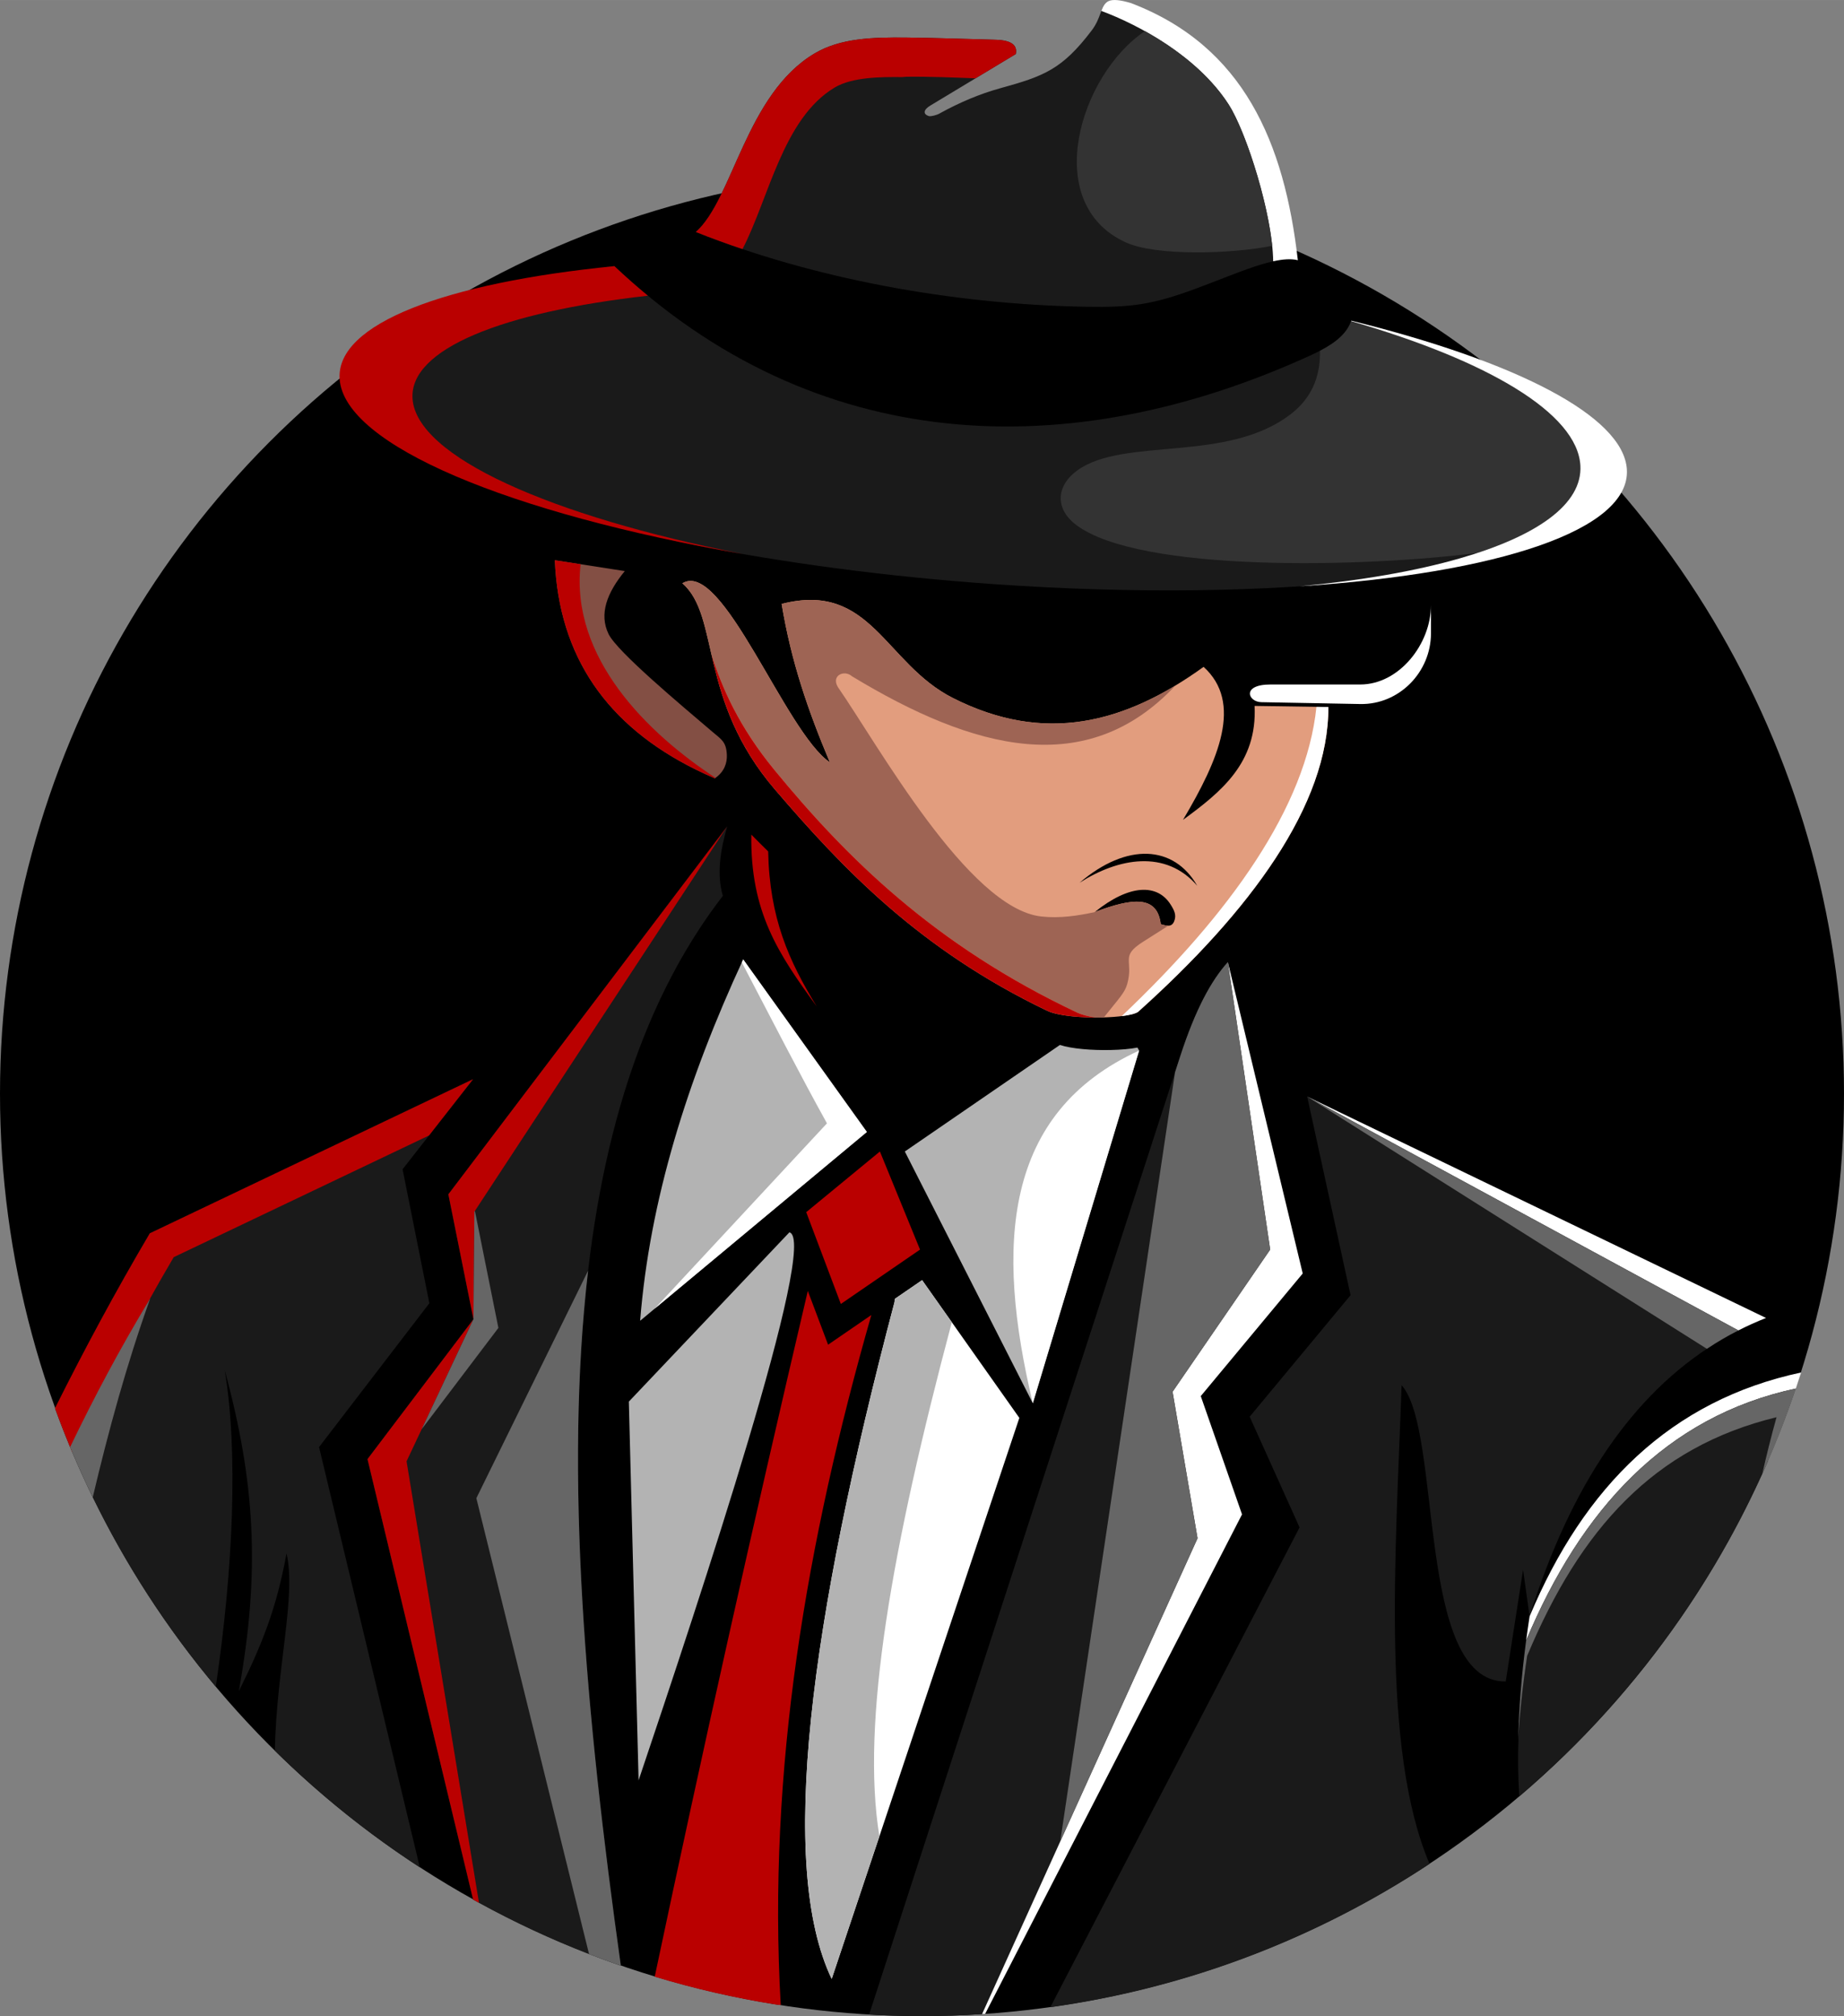 <?xml version="1.0" encoding="UTF-8"?>
<!DOCTYPE svg PUBLIC "-//W3C//DTD SVG 1.1//EN" "http://www.w3.org/Graphics/SVG/1.1/DTD/svg11.dtd">
<!-- Creator: CorelDRAW 2019 (64-Bit) -->
<svg xmlns="http://www.w3.org/2000/svg" xml:space="preserve" width="4.965in" height="5.426in" version="1.1" style="shape-rendering:geometricPrecision; text-rendering:geometricPrecision; image-rendering:optimizeQuality; fill-rule:evenodd; clip-rule:evenodd"
viewBox="0 0 4965.35 5426.26"
 xmlns:xlink="http://www.w3.org/1999/xlink"
 xmlns:xodm="http://www.corel.com/coreldraw/odm/2003">
 <rect x="0" y="0" width="4965.35" height="5426.26" fill="#808080" stroke="none"/>
 <defs>
  <style type="text/css">
   <![CDATA[
    .fil5 {fill:none}
    .fil0 {fill:black}
    .fil6 {fill:#1A1A1A}
    .fil1 {fill:#1A1A1A}
    .fil4 {fill:#333333}
    .fil12 {fill:#666666}
    .fil10 {fill:#834F44}
    .fil9 {fill:#9E6454}
    .fil11 {fill:#B3B3B3}
    .fil7 {fill:#BA0000}
    .fil2 {fill:#BA0000}
    .fil8 {fill:#E29D7E}
    .fil13 {fill:white}
    .fil3 {fill:white}
   ]]>
  </style>
 </defs>
 <g id="Layer_x0020_1">
  <circle class="fil0" cx="2482.67" cy="2943.58" r="2482.67"/>
  <path class="fil1" d="M2531.04 304.77c53.12,-29.18 107.05,-52.07 161.94,-67.23 118.3,-32.65 166.99,-50.74 246.8,-155.87 25.68,-33.8 23.49,-65.12 41.76,-76.81 -2.69,4.27 -4.85,9.36 -7.01,15.08 101.03,37.53 258.94,122.11 342.54,251.33 49.1,75.91 118.75,299.48 120.27,422.53 21.17,-4.7 40.07,-6.7 56.02,-4.8l1.35 11.31c-57.56,-14.7 -163.85,35.7 -275.96,76.98 -116.86,43.04 -173.34,50.35 -293.35,48.32 -364.47,-6.31 -739.4,-76.88 -1051.75,-201.23 100.27,-89.08 135.02,-370.4 319.32,-480.37 69.41,-41.42 156.13,-43.95 247.3,-43.03 82.03,0.84 166.96,4.25 235.92,5.81 22.72,0.51 66.6,3.01 59.09,38.58 -76.63,46.17 -153.28,92.33 -229.9,138.5 -18.78,11.28 -21,23.15 -4.17,28.54 6.08,1.32 21.47,-2.61 29.84,-7.62z"/>
  <path class="fil2" d="M1873.64 624.37c40.88,16.28 82.84,31.64 125.7,46.04 70.98,-136.76 108.9,-351.8 248.22,-434.91 47.67,-28.45 125.66,-28.63 182.07,-28.08l10.63 -0.94c63.31,-0.77 128.35,2.18 186.44,4.28 36.19,-21.8 72.39,-43.6 108.57,-65.41 7.51,-35.57 -36.37,-38.07 -59.09,-38.58 -68.96,-1.56 -153.89,-4.97 -235.92,-5.81 -91.17,-0.92 -177.89,1.61 -247.3,43.03 -184.3,109.97 -219.05,391.29 -319.32,480.37z"/>
  <path class="fil3" d="M3308.05 280.68c49.1,75.91 118.75,299.48 120.28,422.53 25.96,-5.76 48.52,-7.46 66.38,-2.91 -36.12,-314.88 -144.82,-576.09 -449.81,-692.24 -60.09,-17.62 -69.61,-4.52 -79.38,21.28 101.03,37.53 258.94,122.11 342.54,251.33z"/>
  <path class="fil4" d="M3425.69 661.47c-106.81,21.85 -312.55,28.6 -395.08,-9.42 -229.35,-105.71 -122.48,-451.43 52.27,-568.33 82.26,45.7 169.94,111.6 225.17,196.96 43.96,67.94 104.38,254.21 117.65,380.79z"/>
  <path class="fil5" d="M1774.46 722.92c425.13,372.14 955.76,426.43 1477.68,262.96 56.39,-17.64 166.14,-51.15 208.06,-85.17 30.52,-24.74 41.48,-53.26 42.4,-78.81 2.26,-63.38 -77.59,-49.38 -152.65,-22.57 -99.3,35.43 -159.3,63.81 -229.36,81.4 -301.63,75.73 -934.34,-49.42 -1256.92,-157.59 -27.53,-10.13 -52.61,-17.11 -89.21,-0.22z"/>
  <path class="fil6" d="M3638.71 863.14c29.62,7.31 58.54,14.81 86.78,22.45 333.66,103.99 548.57,237.61 556.24,370.15 6.02,103.82 -116.12,190.17 -325.25,250.19 -76.16,21.86 -163.87,40.23 -261.13,54.69 -283.63,32.28 -635.95,38.42 -1019.48,11.52 -290.68,-20.39 -565.75,-57.42 -808.41,-105.72 -465.24,-102.42 -782.32,-252.14 -791.7,-398.04 -8.58,-133.4 242,-232.98 633.74,-276.89 -27.84,-22.94 -55.36,-47.07 -82.52,-72.41 9.09,-0.96 18.2,-1.91 27.42,-2.83 540.33,509.87 1222.38,539.05 1877.32,238.91 61.6,-28.21 94.2,-55.61 106.98,-92.02z"/>
  <path class="fil4" d="M3554.28 944.18c47.04,-24.43 73.13,-49.21 84.33,-80.75l-0.34 0.95c368.25,106.34 609.06,248 617.18,388.44 5.53,95.49 -97.35,176.2 -276.6,235.24 -303.55,39.06 -909.77,53.93 -1081.16,-75.35 -57.9,-43.67 -53.86,-105.52 3.63,-146.97 125.56,-90.52 404.58,-18.41 575.77,-152.31 49.54,-38.72 78.68,-92.62 77.19,-169.24z"/>
  <path class="fil7" d="M1110.81 1072.75c-8.57,-133.4 242,-232.98 633.74,-276.89 -30.46,-25.1 -60.55,-51.63 -90.19,-79.6 -455.47,45.12 -749.6,154.93 -739.84,303.54 11.72,178.52 458.66,362.32 1085.46,471.33 -517.91,-102.26 -879.14,-262.49 -889.17,-418.38z"/>
  <path class="fil3" d="M4255.45 1252.82c6.02,103.82 -116.12,190.17 -325.25,250.19 -118.3,33.96 -264.44,59.5 -430.98,75.02 535.07,-35.09 892.17,-151.61 881.42,-315.12 -9.44,-143.8 -301.22,-291 -741.92,-399.81 -0.14,0.43 -0.3,0.85 -0.45,1.27 368.25,106.34 609.06,248 617.18,388.44z"/>
  <path class="fil8" d="M1837.47 1569.91c102.08,88.69 41.52,312.82 249.28,555.05 180.48,210.43 387.55,430.16 733.59,595.76 28.59,13.49 91.25,18.9 146.51,17.74 44.44,-0.94 84.13,-6.13 97.37,-14.81 302.55,-271.27 513.85,-557.3 512.62,-820.76 -62.46,-0.81 -128.44,-1.79 -198.62,-2.93 7.62,153.57 -90.38,231.69 -192.78,306.69 96.86,-162.91 161.69,-315.33 55.49,-411.84 -212.98,153.69 -428.67,208.17 -674.61,84.1 -184.68,-93.16 -220.53,-315.25 -461.59,-253.51 25.96,156.01 70.74,286.3 129.9,426.5 -120.11,-81.35 -289.26,-547.89 -397.17,-482zm1069.42 806.07c127.59,-109.18 254.3,-101.37 316.91,8.02 -84.81,-98.51 -212.84,-74.8 -316.91,-8.02zm218.68 111.5c-9.21,-77.96 -75.13,-71.52 -177.81,-32.63 93.97,-75.83 169.16,-76.57 204.58,-19.97 9.35,14.95 16.3,27.93 9.23,45.03 -7.26,17.46 -22.1,10.94 -36,7.57z"/>
  <path class="fil9" d="M1837.47 1569.91c45.95,39.92 58.94,107.28 78.29,191.38 28.2,90.68 75.11,196.24 169.87,311.46 194.21,236.13 430.92,471.53 815.68,653.05 11.69,5.44 28.5,9.67 48.13,12.81 2.75,0.69 18.91,-0.18 22.93,-0.28 40.54,-51.21 56.1,-65.78 62.9,-89.89 18.08,-64.05 -20.69,-73.47 42.29,-113.47 22.78,-14.48 45.57,-28.97 68.37,-43.45 -6.32,0.1 -13.47,-2.35 -20.37,-4.03 -9.21,-77.96 -75.13,-71.52 -177.81,-32.63 -47.14,10.27 -94.64,17.17 -143.5,11.88 -196.41,-21.22 -440.92,-463.25 -547.89,-617.24 -19.24,-31.46 17.09,-47.91 37.97,-29.21 327.81,198.23 632.33,278.78 870.51,24.98l-0.02 -0.01c-188.57,113.66 -381.79,142.98 -598.5,33.66 -184.68,-93.16 -220.53,-315.25 -461.59,-253.51 25.96,156.01 70.74,286.3 129.9,426.5 -120.11,-81.35 -289.26,-547.89 -397.17,-482z"/>
  <path class="fil7" d="M2901.31 2725.8c-384.76,-181.52 -621.46,-416.92 -815.68,-653.05 -94.76,-115.22 -141.68,-220.78 -169.87,-311.46 23.63,102.74 56.74,230.48 170.99,363.67 180.48,210.43 387.55,430.16 733.59,595.76 25.63,12.09 78.64,17.7 129.15,17.89 -19.65,-3.13 -36.48,-7.37 -48.18,-12.81z"/>
  <path class="fil3" d="M3544.8 1902.47c-27.64,269.36 -232.52,556.1 -524.31,832.4 20.39,-2.54 36.26,-6.33 43.72,-11.23 302.55,-271.27 513.85,-557.3 512.62,-820.76 -10.57,-0.13 -21.26,-0.28 -32.04,-0.42z"/>
  <path class="fil3" d="M3853.19 1628.53l0 75.95c0,104.68 -85.71,192.35 -190.41,190.39 -88.77,-1.67 -177.53,-3.33 -266.3,-5 -36.28,-0.66 -54,-47.58 24.46,-47.58l241.84 0c104.73,0 190.41,-109.06 190.41,-213.75z"/>
  <path class="fil10" d="M1918.12 1969.46c-81.89,-69.9 -256.33,-215.15 -279.52,-263.15 -25.76,-53.31 -4.69,-110.25 43.76,-169.28 -62.8,-9.74 -125.59,-19.47 -188.4,-29.21 10.78,258.82 140.13,445.08 380.05,563.67 16.4,8.11 33.33,15.91 50.77,23.38 26.44,-17.89 33.39,-42.39 32.39,-63.54 -1.66,-35.18 -14.77,-41.18 -39.05,-61.87z"/>
  <path class="fil7" d="M1926.57 2093.62c-181.32,-119.13 -391.32,-322.18 -363.21,-575.05 -23.13,-3.59 -46.26,-7.17 -69.39,-10.76 10.78,258.82 140.13,445.08 380.05,563.67 16.4,8.11 33.33,15.91 50.77,23.38 0.61,-0.41 1.2,-0.83 1.79,-1.25z"/>
  <path class="fil5" d="M2023.07 2246.33c-3.47,244.89 101.3,356.8 232.81,540.46 45.01,62.85 95.8,130.84 157.13,204.35l319.18 -231.13c-261.07,-134.7 -502.87,-303.89 -709.13,-513.68z"/>
  <path class="fil11" d="M1723.7 3554.84c25.64,-324.21 127.27,-648.42 277.49,-972.63 110.99,154.8 221.99,309.61 332.98,464.41 -203.48,169.41 -406.96,338.81 -610.47,508.22z"/>
  <path class="fil11" d="M2781.07 3776.86l-344.65 -677.63 417.67 -286.79c31.66,10.51 86.83,14.69 136.12,13.65 27.87,-0.59 53.86,-2.83 72.63,-6.58l4.47 8.08 -286.24 949.27z"/>
  <polygon class="fil7" points="2170.91,3262.51 2264.14,3509.6 2477.37,3363.27 2369.34,3099.21 "/>
  <path class="fil11" d="M1719.53 4791.79c-8.76,-339.79 -17.5,-679.57 -26.25,-1019.35 144.09,-151.88 288.18,-303.77 432.28,-455.65 80.32,20.02 -241.37,986.26 -406.02,1475z"/>
  <path class="fil3" d="M2239.47 5326.32c-145.22,-305.02 -59.24,-956.78 169.41,-1822.59 0.1,-2.53 0.19,-5.06 0.29,-7.59 24.6,-16.88 49.19,-33.76 73.79,-50.63 87.28,123.58 174.56,247.16 261.84,370.74 -168.44,503.36 -336.88,1006.71 -505.32,1510.07z"/>
  <path class="fil7" d="M2102.27 5396.42c-36.24,-632.12 69.91,-1248.4 244.01,-1857.12 -38.82,26.65 -77.66,53.29 -116.48,79.94 -18.2,-48.25 -36.42,-96.51 -54.62,-144.76 -148.1,631.16 -285.5,1245.93 -412.2,1845.86 106.94,32.35 216.93,57.66 329.44,75.42l9.85 0.66z"/>
  <path class="fil6" d="M1681.77 5361.35l-362.18 -58.42 288.84 46.59 73.34 11.83zm-407.82 -248.69l-284.36 -1185.44 285.25 -376.51 -67.54 -336.23 750.74 -990.18c-17.94,63.86 -28.81,126.95 -11.68,186.93 -21.76,28.22 -42.47,57.3 -62.12,87.22 -424.69,646.31 -368.76,1683.86 -210.8,2804.45l-1.71 -12.11c-28.77,-9.94 -57.3,-20.39 -85.6,-31.35 -102.23,-39.6 -201.19,-85.78 -296.36,-138.01l-15.84 -8.78z"/>
  <path class="fil6" d="M2340.22 5422.24l837.55 -2578.6c41.86,-128.91 84.28,-205.04 128.48,-254.32l201.59 838.23 -274.54 330.05 111.1 318.38 -691.84 1344.56c-2.72,0.17 -5.45,0.36 -8.18,0.54 -53.46,3.43 -107.39,5.18 -161.72,5.18 -47.81,0 -95.31,-1.35 -142.45,-4.02z"/>
  <path class="fil6" d="M2828.3 5402.39l671.04 -1291.39c-44.78,-99.31 -89.55,-198.61 -134.32,-297.92 90.56,-109.03 181.11,-218.08 271.66,-327.11 -38.94,-178.17 -77.89,-356.35 -116.84,-534.52l326.07 176.76 772.91 487.54c-220.83,136.64 -388.71,379.2 -500.09,734.74 -5.84,-41.86 -11.69,-83.73 -17.53,-125.59 -15.58,100.28 -31.15,200.56 -46.73,300.84 -242.88,2.07 -169.5,-674.11 -280.39,-797.39 -15.51,448.58 -55.93,979.92 75.23,1288.24 -300.93,198.8 -647.68,333.8 -1021.01,385.81zm1852.09 -1821.81l0.47 0.25 7.98 -4c-7.03,3.49 -14.01,7.09 -20.94,10.76 4.14,-2.37 8.31,-4.71 12.49,-7.01z"/>
  <path class="fil6" d="M740.02 4711.85c4.71,-223.37 58.23,-418.22 31.48,-530.78 -26.74,146.58 -65.22,243.96 -128.51,370.94 58.52,-323.76 43.69,-564.2 -37.99,-864.57 36.37,217.65 23.52,530.41 -23.94,852.32 -130.17,-154.93 -241.76,-325.98 -331.34,-509.72 -19.47,-39.95 -37.91,-80.5 -55.26,-121.61 -1.91,-4.52 -3.81,-9.06 -5.7,-13.61 -14.11,-33.99 -27.49,-68.38 -40.12,-103.11 77.92,-157.55 161.94,-314.93 254.82,-472.29 290.13,-138.26 580.27,-276.5 870.4,-414.76 -63.29,80.81 -126.57,161.61 -189.85,242.42 24.04,120.2 48.09,240.4 72.13,360.61 -99.01,129.04 -198.02,258.09 -297.03,387.13l271.32 1131.2c-140.63,-91.5 -271.41,-196.88 -390.41,-314.17z"/>
  <path class="fil7" d="M194.46 3908.45c82.83,-178.15 172.77,-354.48 273.26,-524.77 229.2,-109.22 458.41,-218.44 687.6,-327.65 39.51,-50.46 79.02,-100.91 118.54,-151.37 -290.13,138.26 -580.27,276.5 -870.4,414.76 -92.62,156.94 -176.97,313.74 -255.4,470.67 0.19,0.54 0.39,1.08 0.58,1.62 12.63,34.73 26.01,69.11 40.12,103.11 1.89,4.55 3.79,9.09 5.7,13.61l0.01 0.02z"/>
  <path class="fil12" d="M404.57 3494.67c-80.45,132.69 -151.25,266.04 -215.8,400.17l5.69 13.59c17.35,41.11 35.79,81.66 55.26,121.61l0.01 0.02c42.41,-179.01 91.01,-357.65 154.85,-535.39z"/>
  <polygon class="fil7" points="989.59,3927.22 1273.95,5112.66 1289.79,5121.43 1094.74,3933.06 1274.84,3550.71 "/>
  <polygon class="fil7" points="1207.31,3214.48 1274.84,3550.71 1277.4,3261.21 1958.05,2224.31 1274.8,3125.47 "/>
  <polygon class="fil12" points="1135.34,3846.86 1342.02,3574.08 1278.76,3259.15 1277.4,3261.21 1274.84,3550.71 "/>
  <path class="fil7" d="M2199.1 2708.73c-74.94,-122.5 -127.02,-237.37 -130.64,-417.2 -15.22,-14.83 -30.35,-29.89 -45.39,-45.2 -2.95,208.37 72.46,320.46 176.03,462.4z"/>
  <path class="fil12" d="M1671.75 5290.8c-95.04,-677.07 -152.3,-1323.4 -88.13,-1870.86l-300.94 612.43 303.47 1227.08c28.3,10.96 56.83,21.42 85.6,31.35z"/>
  <path class="fil13" d="M2226.76 3023.46c-154.67,166.3 -309.33,332.59 -464,498.89 190.47,-158.57 380.94,-317.15 571.41,-475.71 -110.99,-154.8 -221.99,-309.61 -332.98,-464.41 -1.24,2.68 -2.48,5.35 -3.71,8.04 77.73,148.44 158.02,304.85 229.28,433.2z"/>
  <path class="fil3" d="M3067.3 2827.59c-366.13,167.5 -387.71,524.54 -286.24,949.27l286.24 -949.27z"/>
  <path class="fil11" d="M2367.96 4942.35c-50.18,-306.17 33.59,-777.52 195,-1383.57 -26.67,-37.75 -53.33,-75.52 -80,-113.27 -24.59,16.88 -49.19,33.76 -73.79,50.63 -0.1,2.53 -0.19,5.06 -0.29,7.59 -228.64,865.81 -314.63,1517.57 -169.41,1822.59 42.83,-127.99 85.65,-255.98 128.48,-383.97z"/>
  <path class="fil3" d="M3157.36 3745.92l67.28 394.33 -580.28 1280.83 0.01 0c2.72,-0.18 5.45,-0.37 8.18,-0.54l691.84 -1344.56 -111.1 -318.38 274.54 -330.05 -201.59 -838.23 113.96 773.97 -262.85 382.63z"/>
  <path class="fil12" d="M3164.05 2885.89l-309.2 2070.6 369.79 -816.23 -67.28 -394.33 262.85 -382.63 -113.96 -773.97c-44.2,49.28 -86.62,125.41 -128.48,254.32 -4.57,14.09 -9.15,28.16 -13.71,42.25z"/>
  <path class="fil3" d="M3519.85 2951.45l1161.02 629.39c24.26,-12.34 49.09,-23.51 74.5,-33.54 -411.84,-198.62 -823.68,-397.24 -1235.52,-595.85z"/>
  <path class="fil12" d="M4680.87 3580.84l-1161.02 -629.39 1076.23 678.87c27.42,-18.18 55.69,-34.67 84.79,-49.48z"/>
  <path class="fil6" d="M4112.36 4456.34l2.19 -13.51c142.8,-340.65 348.64,-561.29 679.33,-641.56 -12.59,45.43 -23.77,89.42 -33.69,132.15 -4.93,11.31 -9.94,22.59 -15.02,33.81 -152.19,335.81 -376.94,631.74 -654.23,867.76 -7.1,-118.46 -2.8,-228.9 21.43,-378.65z"/>
  <path class="fil3" d="M4109.43 4415.44c147.32,-351.42 375.13,-603.03 726.36,-678.25l0.01 -0.02c4.83,-14.33 9.54,-28.71 14.12,-43.15 -349.81,74.8 -584.33,306.17 -731.18,656.47 -3.4,22.06 -6.5,43.7 -9.3,64.96z"/>
  <path class="fil12" d="M4112.36 4456.34c142.8,-340.65 340.6,-561.66 671.29,-641.92 -14.61,52.67 -27.29,103.39 -38.34,152.47 33.82,-74.66 64.07,-151.31 90.48,-229.7 -351.22,75.22 -579.04,326.83 -726.36,678.25 -12.73,96.2 -19.55,184.34 -21.31,266.37 3.94,-69.99 11.8,-144.76 24.23,-225.46z"/>
 </g>
</svg>
